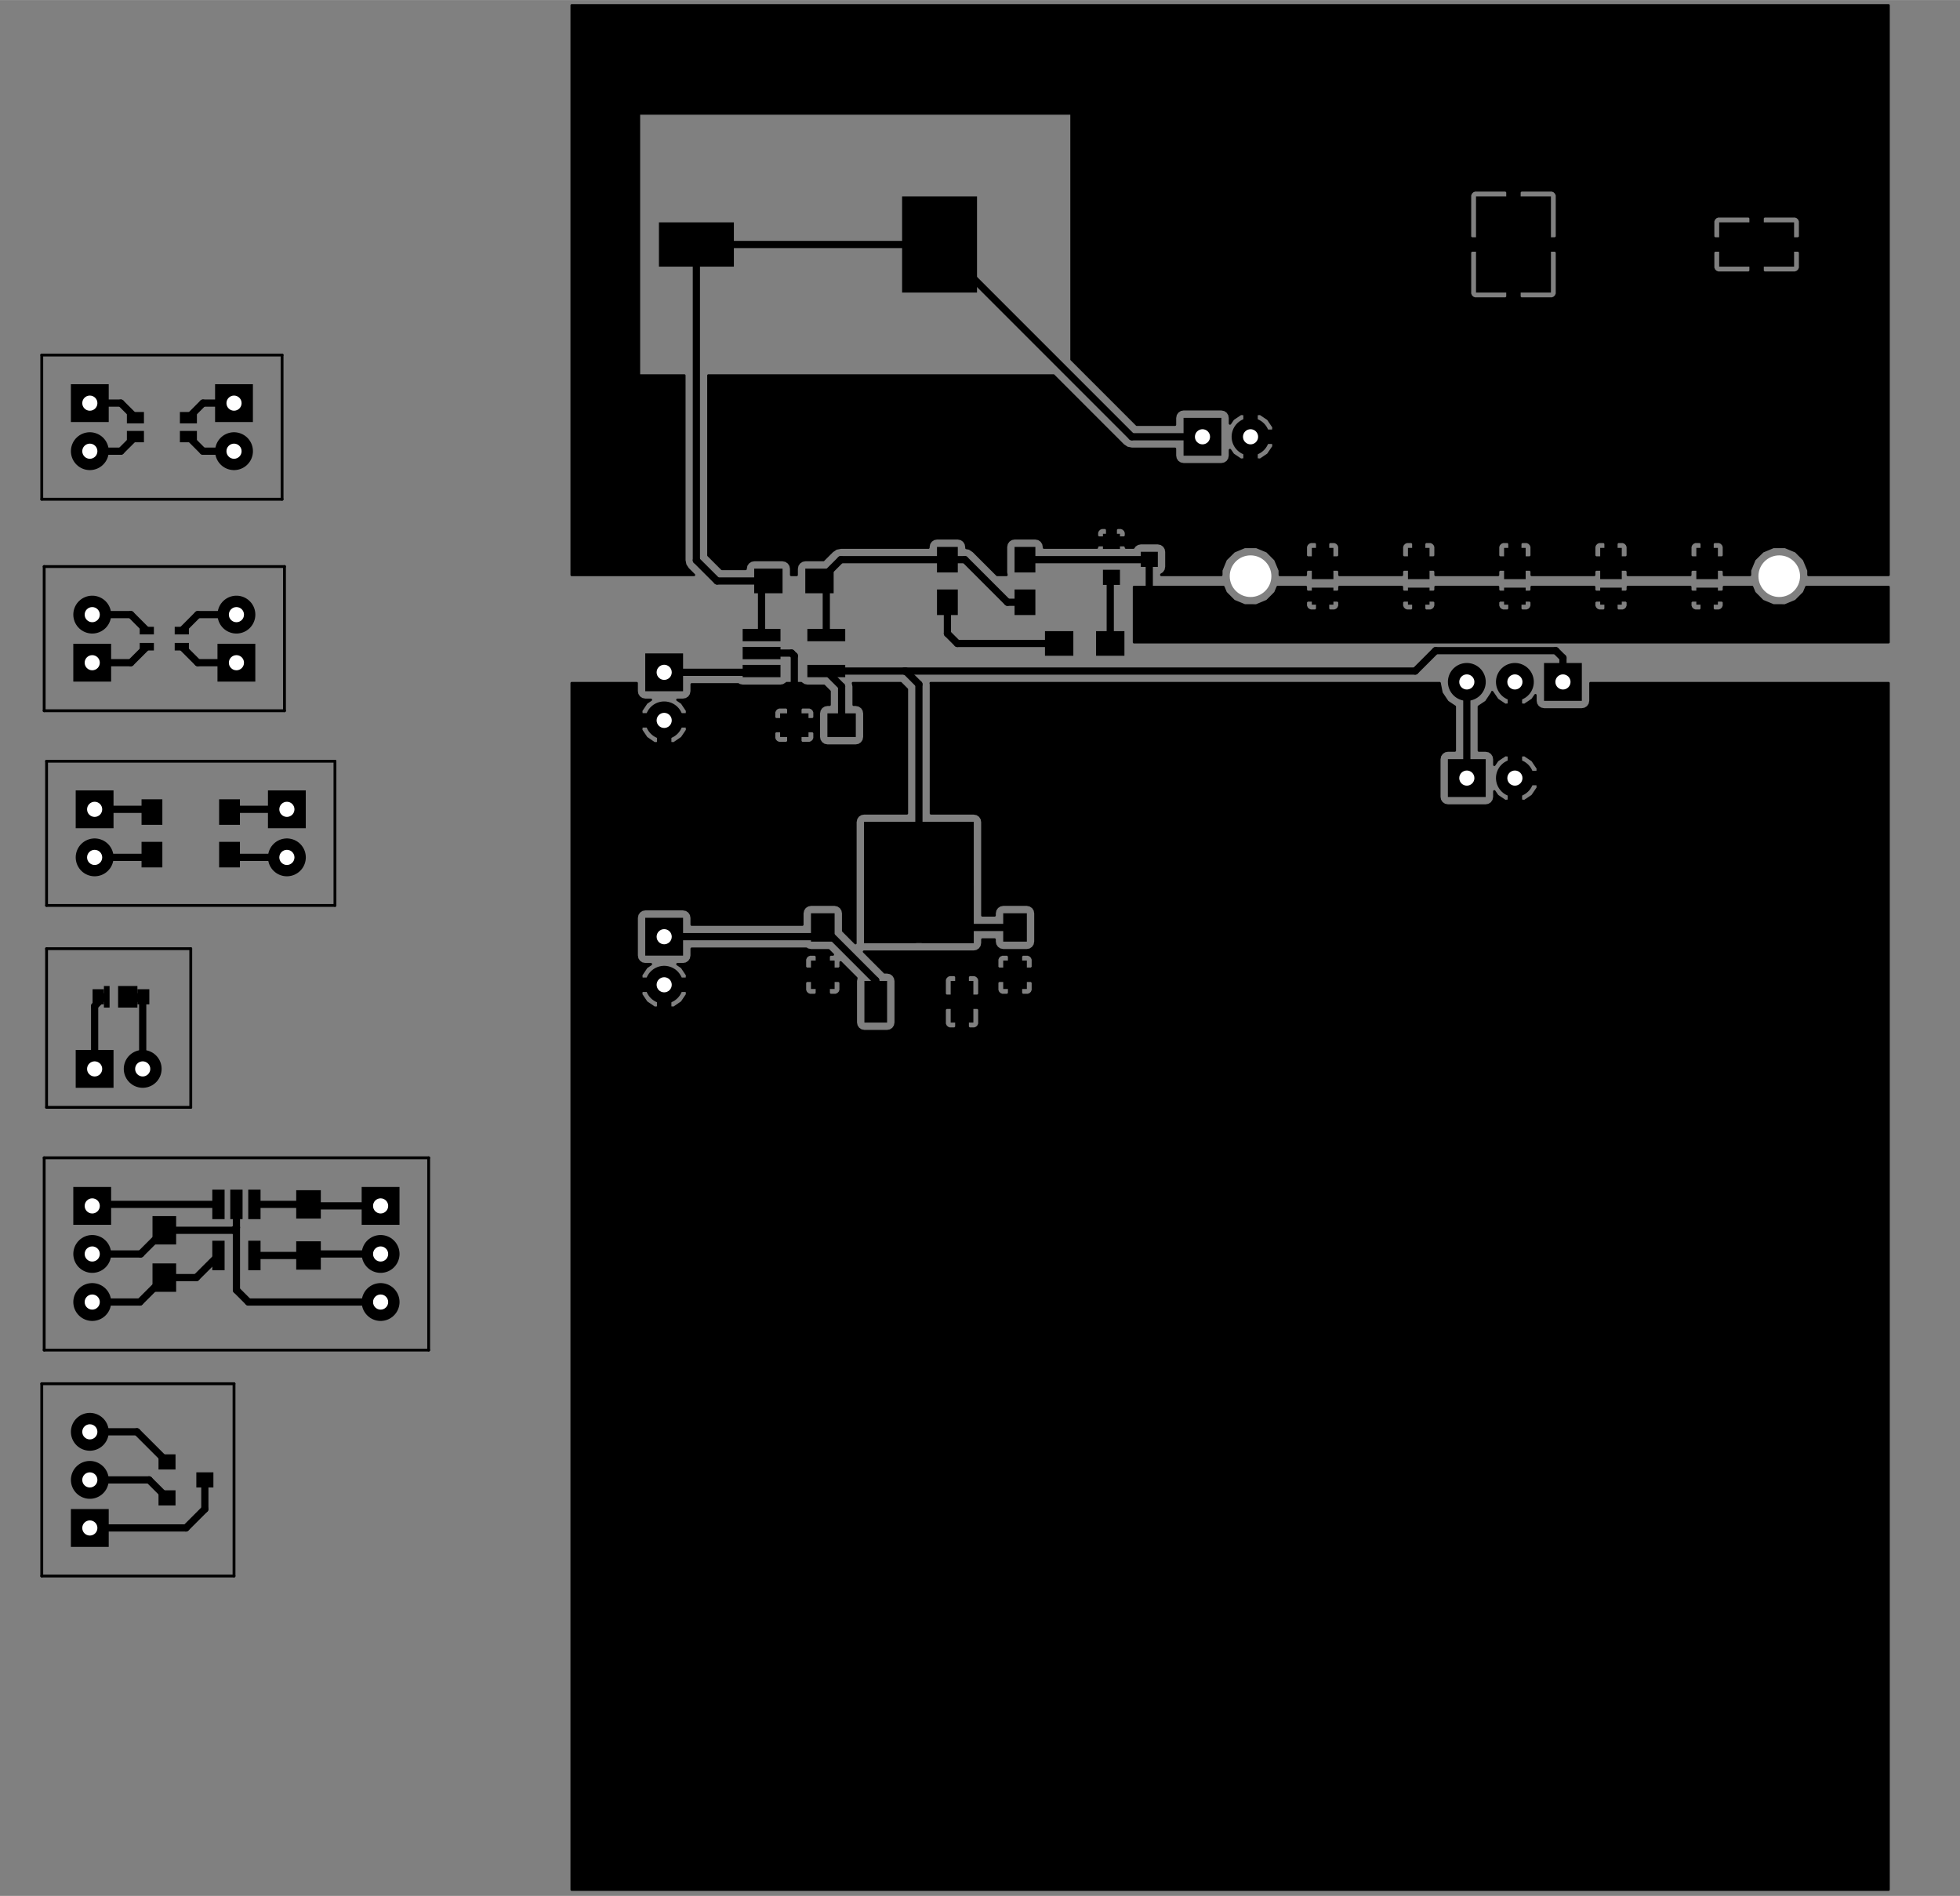 <?xml version="1.0" standalone="no"?>
 <!DOCTYPE svg PUBLIC "-//W3C//DTD SVG 1.1//EN" 
 "http://www.w3.org/Graphics/SVG/1.1/DTD/svg11.dtd"> 
<svg xmlns="http://www.w3.org/2000/svg" version="1.1" 
    width="10.358cm" height="10.018cm" viewBox="0 0 40780 39440 ">
<rect x="0" y="0" width="40780" height="39440" fill="#808080" stroke="none"/>
<title>SVG Picture created as joule_thief_breakout_boards-brd.svg date 2017/10/19 20:13:39 </title>
  <desc>Picture generated by PCBNEW </desc>
<g style="fill:#000000; fill-opacity:1;stroke:#000000; stroke-opacity:1;
stroke-linecap:round; stroke-linejoin:round; "
 transform="translate(0 0) scale(1 1)">
</g>
<g style="fill:#000000; fill-opacity:0.0; 
stroke:#000000; stroke-width:-0; stroke-opacity:1; 
stroke-linecap:round; stroke-linejoin:round;">
</g>
<g style="fill:#000000; fill-opacity:0.0; 
stroke:#000000; stroke-width:0; stroke-opacity:1; 
stroke-linecap:round; stroke-linejoin:round;">
</g>
<g style="fill:#000000; fill-opacity:1.0; 
stroke:#000000; stroke-width:0; stroke-opacity:1; 
stroke-linecap:round; stroke-linejoin:round;">
<polyline style="fill-rule:evenodd;"
points="3173,25298
3665,25298
3665,25888
3173,25888
3173,25298
" /> 
<polyline style="fill-rule:evenodd;"
points="3173,26282
3665,26282
3665,26873
3173,26873
3173,26282
" /> 
<polyline style="fill-rule:evenodd;"
points="2162,20960
2162,20511
2280,20511
2280,20960
2162,20960
" /> 
<polyline style="fill-rule:evenodd;"
points="2457,20960
2457,20511
2859,20511
2859,20960
2457,20960
" /> 
<polyline style="fill-rule:evenodd;"
points="1926,20893
1926,20578
2162,20578
2162,20893
1926,20893
" /> 
<polyline style="fill-rule:evenodd;"
points="2859,20893
2859,20578
3107,20578
3107,20893
2859,20893
" /> 
<polyline style="fill-rule:evenodd;"
points="6675,26412
6163,26412
6163,25822
6675,25822
6675,26412
" /> 
<polyline style="fill-rule:evenodd;"
points="6675,25349
6163,25349
6163,24759
6675,24759
6675,25349
" /> 
<polyline style="fill-rule:evenodd;"
points="4417,24747
4673,24747
4673,25361
4417,25361
4417,24747
" /> 
<polyline style="fill-rule:evenodd;"
points="4791,24747
5047,24747
5047,25361
4791,25361
4791,24747
" /> 
<polyline style="fill-rule:evenodd;"
points="5165,24747
5421,24747
5421,25361
5165,25361
5165,24747
" /> 
<polyline style="fill-rule:evenodd;"
points="5165,25810
5421,25810
5421,26424
5165,26424
5165,25810
" /> 
<polyline style="fill-rule:evenodd;"
points="4417,25810
4673,25810
4673,26424
4417,26424
4417,25810
" /> 
<polyline style="fill-rule:evenodd;"
points="2312,13392
2312,14179
1525,14179
1525,13392
2312,13392
" /> 
</g>
<g style="fill:#000000; fill-opacity:1.0; 
stroke:#000000; stroke-width:787.402; stroke-opacity:1; 
stroke-linecap:round; stroke-linejoin:round;">
</g>
<g style="fill:#000000; fill-opacity:0.0; 
stroke:#000000; stroke-width:787.402; stroke-opacity:1; 
stroke-linecap:round; stroke-linejoin:round;">
<path d="M1919 12785
L1919 12785
" />
</g>
<g style="fill:#000000; fill-opacity:0.0; 
stroke:#000000; stroke-width:0; stroke-opacity:1; 
stroke-linecap:round; stroke-linejoin:round;">
</g>
<g style="fill:#000000; fill-opacity:1.0; 
stroke:#000000; stroke-width:0; stroke-opacity:1; 
stroke-linecap:round; stroke-linejoin:round;">
<polyline style="fill-rule:evenodd;"
points="1575,17229
1575,16442
2362,16442
2362,17229
1575,17229
" /> 
</g>
<g style="fill:#000000; fill-opacity:1.0; 
stroke:#000000; stroke-width:787.402; stroke-opacity:1; 
stroke-linecap:round; stroke-linejoin:round;">
</g>
<g style="fill:#000000; fill-opacity:0.0; 
stroke:#000000; stroke-width:787.402; stroke-opacity:1; 
stroke-linecap:round; stroke-linejoin:round;">
<path d="M1969 17835
L1969 17835
" />
</g>
<g style="fill:#000000; fill-opacity:0.0; 
stroke:#000000; stroke-width:0; stroke-opacity:1; 
stroke-linecap:round; stroke-linejoin:round;">
</g>
<g style="fill:#000000; fill-opacity:1.0; 
stroke:#000000; stroke-width:0; stroke-opacity:1; 
stroke-linecap:round; stroke-linejoin:round;">
<polyline style="fill-rule:evenodd;"
points="5575,17229
5575,16442
6362,16442
6362,17229
5575,17229
" /> 
</g>
<g style="fill:#000000; fill-opacity:1.0; 
stroke:#000000; stroke-width:787.402; stroke-opacity:1; 
stroke-linecap:round; stroke-linejoin:round;">
</g>
<g style="fill:#000000; fill-opacity:0.0; 
stroke:#000000; stroke-width:787.402; stroke-opacity:1; 
stroke-linecap:round; stroke-linejoin:round;">
<path d="M5969 17835
L5969 17835
" />
</g>
<g style="fill:#000000; fill-opacity:0.0; 
stroke:#000000; stroke-width:0; stroke-opacity:1; 
stroke-linecap:round; stroke-linejoin:round;">
</g>
<g style="fill:#000000; fill-opacity:1.0; 
stroke:#000000; stroke-width:0; stroke-opacity:1; 
stroke-linecap:round; stroke-linejoin:round;">
<polyline style="fill-rule:evenodd;"
points="5312,13392
5312,14179
4525,14179
4525,13392
5312,13392
" /> 
</g>
<g style="fill:#000000; fill-opacity:1.0; 
stroke:#000000; stroke-width:787.402; stroke-opacity:1; 
stroke-linecap:round; stroke-linejoin:round;">
</g>
<g style="fill:#000000; fill-opacity:0.0; 
stroke:#000000; stroke-width:787.402; stroke-opacity:1; 
stroke-linecap:round; stroke-linejoin:round;">
<path d="M4919 12785
L4919 12785
" />
</g>
<g style="fill:#000000; fill-opacity:0.0; 
stroke:#000000; stroke-width:0; stroke-opacity:1; 
stroke-linecap:round; stroke-linejoin:round;">
</g>
<g style="fill:#000000; fill-opacity:1.0; 
stroke:#000000; stroke-width:0; stroke-opacity:1; 
stroke-linecap:round; stroke-linejoin:round;">
<polyline style="fill-rule:evenodd;"
points="2362,22629
1575,22629
1575,21842
2362,21842
2362,22629
" /> 
</g>
<g style="fill:#000000; fill-opacity:1.0; 
stroke:#000000; stroke-width:787.402; stroke-opacity:1; 
stroke-linecap:round; stroke-linejoin:round;">
</g>
<g style="fill:#000000; fill-opacity:0.0; 
stroke:#000000; stroke-width:787.402; stroke-opacity:1; 
stroke-linecap:round; stroke-linejoin:round;">
<path d="M2969 22235
L2969 22235
" />
</g>
<g style="fill:#000000; fill-opacity:0.0; 
stroke:#000000; stroke-width:0; stroke-opacity:1; 
stroke-linecap:round; stroke-linejoin:round;">
</g>
<g style="fill:#000000; fill-opacity:1.0; 
stroke:#000000; stroke-width:0; stroke-opacity:1; 
stroke-linecap:round; stroke-linejoin:round;">
<polyline style="fill-rule:evenodd;"
points="7525,25479
7525,24692
8312,24692
8312,25479
7525,25479
" /> 
</g>
<g style="fill:#000000; fill-opacity:1.0; 
stroke:#000000; stroke-width:787.402; stroke-opacity:1; 
stroke-linecap:round; stroke-linejoin:round;">
</g>
<g style="fill:#000000; fill-opacity:0.0; 
stroke:#000000; stroke-width:787.402; stroke-opacity:1; 
stroke-linecap:round; stroke-linejoin:round;">
<path d="M7919 26085
L7919 26085
" />
<path d="M7919 27085
L7919 27085
" />
</g>
<g style="fill:#000000; fill-opacity:0.0; 
stroke:#000000; stroke-width:0; stroke-opacity:1; 
stroke-linecap:round; stroke-linejoin:round;">
</g>
<g style="fill:#000000; fill-opacity:1.0; 
stroke:#000000; stroke-width:0; stroke-opacity:1; 
stroke-linecap:round; stroke-linejoin:round;">
<polyline style="fill-rule:evenodd;"
points="1525,25479
1525,24692
2312,24692
2312,25479
1525,25479
" /> 
</g>
<g style="fill:#000000; fill-opacity:1.0; 
stroke:#000000; stroke-width:787.402; stroke-opacity:1; 
stroke-linecap:round; stroke-linejoin:round;">
</g>
<g style="fill:#000000; fill-opacity:0.0; 
stroke:#000000; stroke-width:787.402; stroke-opacity:1; 
stroke-linecap:round; stroke-linejoin:round;">
<path d="M1919 26085
L1919 26085
" />
<path d="M1919 27085
L1919 27085
" />
</g>
<g style="fill:#000000; fill-opacity:0.0; 
stroke:#000000; stroke-width:0; stroke-opacity:1; 
stroke-linecap:round; stroke-linejoin:round;">
</g>
<g style="fill:#000000; fill-opacity:1.0; 
stroke:#000000; stroke-width:0; stroke-opacity:1; 
stroke-linecap:round; stroke-linejoin:round;">
<polyline style="fill-rule:evenodd;"
points="2907,13531
2907,13374
3202,13374
3202,13531
2907,13531
" /> 
<polyline style="fill-rule:evenodd;"
points="3635,13531
3635,13374
3930,13374
3930,13531
3635,13531
" /> 
<polyline style="fill-rule:evenodd;"
points="3635,13197
3635,13039
3930,13039
3930,13197
3635,13197
" /> 
<polyline style="fill-rule:evenodd;"
points="2907,13197
2907,13039
3202,13039
3202,13197
2907,13197
" /> 
<polyline style="fill-rule:evenodd;"
points="2945,17158
2945,16627
3378,16627
3378,17158
2945,17158
" /> 
<polyline style="fill-rule:evenodd;"
points="4559,17158
4559,16627
4992,16627
4992,17158
4559,17158
" /> 
<polyline style="fill-rule:evenodd;"
points="4559,18044
4559,17512
4992,17512
4992,18044
4559,18044
" /> 
<polyline style="fill-rule:evenodd;"
points="2945,18044
2945,17512
3378,17512
3378,18044
2945,18044
" /> 
<polyline style="fill-rule:evenodd;"
points="3298,31317
3298,31002
3652,31002
3652,31317
3298,31317
" /> 
<polyline style="fill-rule:evenodd;"
points="3298,30569
3298,30254
3652,30254
3652,30569
3298,30569
" /> 
<polyline style="fill-rule:evenodd;"
points="4085,30943
4085,30628
4440,30628
4440,30943
4085,30943
" /> 
<polyline style="fill-rule:evenodd;"
points="2262,31392
2262,32179
1475,32179
1475,31392
2262,31392
" /> 
</g>
<g style="fill:#000000; fill-opacity:1.0; 
stroke:#000000; stroke-width:787.402; stroke-opacity:1; 
stroke-linecap:round; stroke-linejoin:round;">
</g>
<g style="fill:#000000; fill-opacity:0.0; 
stroke:#000000; stroke-width:787.402; stroke-opacity:1; 
stroke-linecap:round; stroke-linejoin:round;">
<path d="M1869 30785
L1869 30785
" />
<path d="M1869 29785
L1869 29785
" />
</g>
<g style="fill:#000000; fill-opacity:0.0; 
stroke:#000000; stroke-width:0; stroke-opacity:1; 
stroke-linecap:round; stroke-linejoin:round;">
</g>
<g style="fill:#000000; fill-opacity:1.0; 
stroke:#000000; stroke-width:0; stroke-opacity:1; 
stroke-linecap:round; stroke-linejoin:round;">
<polyline style="fill-rule:evenodd;"
points="2640,8807
2640,8570
2995,8570
2995,8807
2640,8807
" /> 
<polyline style="fill-rule:evenodd;"
points="3743,8807
3743,8570
4097,8570
4097,8807
3743,8807
" /> 
<polyline style="fill-rule:evenodd;"
points="3743,9200
3743,8964
4097,8964
4097,9200
3743,9200
" /> 
<polyline style="fill-rule:evenodd;"
points="2640,9200
2640,8964
2995,8964
2995,9200
2640,9200
" /> 
<polyline style="fill-rule:evenodd;"
points="1475,8779
1475,7992
2262,7992
2262,8779
1475,8779
" /> 
</g>
<g style="fill:#000000; fill-opacity:1.0; 
stroke:#000000; stroke-width:787.402; stroke-opacity:1; 
stroke-linecap:round; stroke-linejoin:round;">
</g>
<g style="fill:#000000; fill-opacity:0.0; 
stroke:#000000; stroke-width:787.402; stroke-opacity:1; 
stroke-linecap:round; stroke-linejoin:round;">
<path d="M1869 9385
L1869 9385
" />
</g>
<g style="fill:#000000; fill-opacity:0.0; 
stroke:#000000; stroke-width:0; stroke-opacity:1; 
stroke-linecap:round; stroke-linejoin:round;">
</g>
<g style="fill:#000000; fill-opacity:1.0; 
stroke:#000000; stroke-width:0; stroke-opacity:1; 
stroke-linecap:round; stroke-linejoin:round;">
<polyline style="fill-rule:evenodd;"
points="4475,8779
4475,7992
5262,7992
5262,8779
4475,8779
" /> 
</g>
<g style="fill:#000000; fill-opacity:1.0; 
stroke:#000000; stroke-width:787.402; stroke-opacity:1; 
stroke-linecap:round; stroke-linejoin:round;">
</g>
<g style="fill:#000000; fill-opacity:0.0; 
stroke:#000000; stroke-width:787.402; stroke-opacity:1; 
stroke-linecap:round; stroke-linejoin:round;">
<path d="M4869 9385
L4869 9385
" />
</g>
<g style="fill:#000000; fill-opacity:0.0; 
stroke:#000000; stroke-width:0; stroke-opacity:1; 
stroke-linecap:round; stroke-linejoin:round;">
</g>
<g style="fill:#000000; fill-opacity:1.0; 
stroke:#000000; stroke-width:0; stroke-opacity:1; 
stroke-linecap:round; stroke-linejoin:round;">
<polyline style="fill-rule:evenodd;"
points="13710,4625
15269,4625
15269,5546
13710,5546
13710,4625
" /> 
<polyline style="fill-rule:evenodd;"
points="35769,4625
37328,4625
37328,5546
35769,5546
35769,4625
" /> 
<polyline style="fill-rule:evenodd;"
points="18769,4085
20328,4085
20328,6085
18769,6085
18769,4085
" /> 
<polyline style="fill-rule:evenodd;"
points="30710,4085
32269,4085
32269,6085
30710,6085
30710,4085
" /> 
<polyline style="fill-rule:evenodd;"
points="16873,18998
17365,18998
17365,19588
16873,19588
16873,18998
" /> 
<polyline style="fill-rule:evenodd;"
points="16873,19982
17365,19982
17365,20573
16873,20573
16873,19982
" /> 
<polyline style="fill-rule:evenodd;"
points="20873,18998
21365,18998
21365,19588
20873,19588
20873,18998
" /> 
<polyline style="fill-rule:evenodd;"
points="20873,19982
21365,19982
21365,20573
20873,20573
20873,19982
" /> 
<polyline style="fill-rule:evenodd;"
points="16231,15331
16231,14839
16822,14839
16822,15331
16231,15331
" /> 
<polyline style="fill-rule:evenodd;"
points="17215,15331
17215,14839
17806,14839
17806,15331
17215,15331
" /> 
<polyline style="fill-rule:evenodd;"
points="19495,11908
19495,11377
19928,11377
19928,11908
19495,11908
" /> 
<polyline style="fill-rule:evenodd;"
points="21109,11908
21109,11377
21542,11377
21542,11908
21109,11908
" /> 
<polyline style="fill-rule:evenodd;"
points="21109,12794
21109,12262
21542,12262
21542,12794
21109,12794
" /> 
<polyline style="fill-rule:evenodd;"
points="19495,12794
19495,12262
19928,12262
19928,12794
19495,12794
" /> 
<polyline style="fill-rule:evenodd;"
points="22948,12167
22948,11852
23302,11852
23302,12167
22948,12167
" /> 
<polyline style="fill-rule:evenodd;"
points="22948,11419
22948,11104
23302,11104
23302,11419
22948,11419
" /> 
<polyline style="fill-rule:evenodd;"
points="23735,11793
23735,11478
24090,11478
24090,11793
23735,11793
" /> 
<polyline style="fill-rule:evenodd;"
points="17345,11829
17345,12341
16755,12341
16755,11829
17345,11829
" /> 
<polyline style="fill-rule:evenodd;"
points="16282,11829
16282,12341
15692,12341
15692,11829
16282,11829
" /> 
<polyline style="fill-rule:evenodd;"
points="23395,13129
23395,13641
22805,13641
22805,13129
23395,13129
" /> 
<polyline style="fill-rule:evenodd;"
points="22332,13129
22332,13641
21742,13641
21742,13129
22332,13129
" /> 
<polyline style="fill-rule:evenodd;"
points="20252,21272
19780,21272
19780,20406
20252,20406
20252,21272
" /> 
<polyline style="fill-rule:evenodd;"
points="18457,21272
17985,21272
17985,20406
18457,20406
18457,21272
" /> 
<polyline style="fill-rule:evenodd;"
points="20260,19618
17977,19618
17977,17099
20260,17099
20260,19618
" /> 
<polyline style="fill-rule:evenodd;"
points="19060,18300
17977,18300
17977,17099
19060,17099
19060,18300
" /> 
<polyline style="fill-rule:evenodd;"
points="20260,19618
19178,19618
19178,18418
20260,18418
20260,19618
" /> 
<polyline style="fill-rule:evenodd;"
points="20260,18300
19178,18300
19178,17099
20260,17099
20260,18300
" /> 
<polyline style="fill-rule:evenodd;"
points="19060,19618
17977,19618
17977,18418
19060,18418
19060,19618
" /> 
<polyline style="fill-rule:evenodd;"
points="15452,14087
15452,13831
16239,13831
16239,14087
15452,14087
" /> 
<polyline style="fill-rule:evenodd;"
points="15452,13713
15452,13457
16239,13457
16239,13713
15452,13713
" /> 
<polyline style="fill-rule:evenodd;"
points="15452,13339
15452,13083
16239,13083
16239,13339
15452,13339
" /> 
<polyline style="fill-rule:evenodd;"
points="16798,13339
16798,13083
17586,13083
17586,13339
16798,13339
" /> 
<polyline style="fill-rule:evenodd;"
points="16798,14087
16798,13831
17586,13831
17586,14087
16798,14087
" /> 
<polyline style="fill-rule:evenodd;"
points="13425,19879
13425,19092
14212,19092
14212,19879
13425,19879
" /> 
</g>
<g style="fill:#000000; fill-opacity:1.0; 
stroke:#000000; stroke-width:787.402; stroke-opacity:1; 
stroke-linecap:round; stroke-linejoin:round;">
</g>
<g style="fill:#000000; fill-opacity:0.0; 
stroke:#000000; stroke-width:787.402; stroke-opacity:1; 
stroke-linecap:round; stroke-linejoin:round;">
<path d="M13819 20485
L13819 20485
" />
</g>
<g style="fill:#000000; fill-opacity:0.0; 
stroke:#000000; stroke-width:0; stroke-opacity:1; 
stroke-linecap:round; stroke-linejoin:round;">
</g>
<g style="fill:#000000; fill-opacity:1.0; 
stroke:#000000; stroke-width:0; stroke-opacity:1; 
stroke-linecap:round; stroke-linejoin:round;">
<polyline style="fill-rule:evenodd;"
points="25412,9479
24625,9479
24625,8692
25412,8692
25412,9479
" /> 
</g>
<g style="fill:#000000; fill-opacity:1.0; 
stroke:#000000; stroke-width:787.402; stroke-opacity:1; 
stroke-linecap:round; stroke-linejoin:round;">
</g>
<g style="fill:#000000; fill-opacity:0.0; 
stroke:#000000; stroke-width:787.402; stroke-opacity:1; 
stroke-linecap:round; stroke-linejoin:round;">
<path d="M26019 9085
L26019 9085
" />
</g>
<g style="fill:#000000; fill-opacity:0.0; 
stroke:#000000; stroke-width:0; stroke-opacity:1; 
stroke-linecap:round; stroke-linejoin:round;">
</g>
<g style="fill:#000000; fill-opacity:1.0; 
stroke:#000000; stroke-width:0; stroke-opacity:1; 
stroke-linecap:round; stroke-linejoin:round;">
<polyline style="fill-rule:evenodd;"
points="13425,14379
13425,13592
14212,13592
14212,14379
13425,14379
" /> 
</g>
<g style="fill:#000000; fill-opacity:1.0; 
stroke:#000000; stroke-width:787.402; stroke-opacity:1; 
stroke-linecap:round; stroke-linejoin:round;">
</g>
<g style="fill:#000000; fill-opacity:0.0; 
stroke:#000000; stroke-width:787.402; stroke-opacity:1; 
stroke-linecap:round; stroke-linejoin:round;">
<path d="M13819 14985
L13819 14985
" />
</g>
<g style="fill:#000000; fill-opacity:0.0; 
stroke:#000000; stroke-width:0; stroke-opacity:1; 
stroke-linecap:round; stroke-linejoin:round;">
</g>
<g style="fill:#000000; fill-opacity:1.0; 
stroke:#000000; stroke-width:0; stroke-opacity:1; 
stroke-linecap:round; stroke-linejoin:round;">
<polyline style="fill-rule:evenodd;"
points="30912,16579
30125,16579
30125,15792
30912,15792
30912,16579
" /> 
</g>
<g style="fill:#000000; fill-opacity:1.0; 
stroke:#000000; stroke-width:787.402; stroke-opacity:1; 
stroke-linecap:round; stroke-linejoin:round;">
</g>
<g style="fill:#000000; fill-opacity:0.0; 
stroke:#000000; stroke-width:787.402; stroke-opacity:1; 
stroke-linecap:round; stroke-linejoin:round;">
<path d="M31519 16185
L31519 16185
" />
</g>
<g style="fill:#000000; fill-opacity:0.0; 
stroke:#000000; stroke-width:0; stroke-opacity:1; 
stroke-linecap:round; stroke-linejoin:round;">
</g>
<g style="fill:#000000; fill-opacity:1.0; 
stroke:#000000; stroke-width:0; stroke-opacity:1; 
stroke-linecap:round; stroke-linejoin:round;">
<polyline style="fill-rule:evenodd;"
points="32125,13792
32912,13792
32912,14579
32125,14579
32125,13792
" /> 
</g>
<g style="fill:#000000; fill-opacity:1.0; 
stroke:#000000; stroke-width:787.402; stroke-opacity:1; 
stroke-linecap:round; stroke-linejoin:round;">
</g>
<g style="fill:#000000; fill-opacity:0.0; 
stroke:#000000; stroke-width:787.402; stroke-opacity:1; 
stroke-linecap:round; stroke-linejoin:round;">
<path d="M31519 14185
L31519 14185
" />
<path d="M30519 14185
L30519 14185
" />
</g>
<g style="fill:#000000; fill-opacity:0.0; 
stroke:#000000; stroke-width:0; stroke-opacity:1; 
stroke-linecap:round; stroke-linejoin:round;">
</g>
<g style="fill:#000000; fill-opacity:1.0; 
stroke:#000000; stroke-width:0; stroke-opacity:1; 
stroke-linecap:round; stroke-linejoin:round;">
<polyline style="fill-rule:evenodd;"
points="27294,11397
27743,11397
27743,12047
27294,12047
27294,11397
" /> 
<polyline style="fill-rule:evenodd;"
points="27294,12224
27743,12224
27743,12578
27294,12578
27294,12224
" /> 
<polyline style="fill-rule:evenodd;"
points="29294,11397
29743,11397
29743,12047
29294,12047
29294,11397
" /> 
<polyline style="fill-rule:evenodd;"
points="29294,12224
29743,12224
29743,12578
29294,12578
29294,12224
" /> 
<polyline style="fill-rule:evenodd;"
points="31294,11397
31743,11397
31743,12047
31294,12047
31294,11397
" /> 
<polyline style="fill-rule:evenodd;"
points="31294,12224
31743,12224
31743,12578
31294,12578
31294,12224
" /> 
<polyline style="fill-rule:evenodd;"
points="33294,11397
33743,11397
33743,12047
33294,12047
33294,11397
" /> 
<polyline style="fill-rule:evenodd;"
points="33294,12224
33743,12224
33743,12578
33294,12578
33294,12224
" /> 
<polyline style="fill-rule:evenodd;"
points="35294,11397
35743,11397
35743,12047
35294,12047
35294,11397
" /> 
<polyline style="fill-rule:evenodd;"
points="35294,12224
35743,12224
35743,12578
35294,12578
35294,12224
" /> 
</g>
<g style="fill:#000000; fill-opacity:1.0; 
stroke:#000000; stroke-width:150; stroke-opacity:1; 
stroke-linecap:round; stroke-linejoin:round;">
</g>
<g style="fill:#000000; fill-opacity:0.0; 
stroke:#000000; stroke-width:150; stroke-opacity:1; 
stroke-linecap:round; stroke-linejoin:round;">
<path d="M7919 27085
L5169 27085
" />
<path d="M4919 26835
L4919 25535
" />
<path d="M5169 27085
L4919 26835
" />
<path d="M3419 25593
L4861 25593
" />
<path d="M4919 25535
L4919 25054
" />
<path d="M4861 25593
L4919 25535
" />
<path d="M1919 26085
L2927 26085
" />
<path d="M2927 26085
L3419 25593
" />
<path d="M3419 26577
L4084 26577
" />
<path d="M4084 26577
L4545 26117
" />
<path d="M1919 27085
L2911 27085
" />
<path d="M2911 27085
L3419 26577
" />
<path d="M1969 22235
L1969 20929
" />
<path d="M1969 20929
L2162 20735
" />
<path d="M2969 22235
L2969 20845
" />
<path d="M2969 20845
L2859 20735
" />
<path d="M1969 16835
L3104 16835
" />
<path d="M3104 16835
L3162 16892
" />
<path d="M5969 16835
L4833 16835
" />
<path d="M4833 16835
L4776 16892
" />
<path d="M5969 17835
L4833 17835
" />
<path d="M4833 17835
L4776 17778
" />
<path d="M1969 17835
L3104 17835
" />
<path d="M3104 17835
L3162 17778
" />
<path d="M1919 13785
L2722 13785
" />
<path d="M2722 13785
L3054 13453
" />
<path d="M4919 13785
L4115 13785
" />
<path d="M4115 13785
L3783 13453
" />
<path d="M4919 12785
L4115 12785
" />
<path d="M4115 12785
L3783 13118
" />
<path d="M1919 12785
L2722 12785
" />
<path d="M2722 12785
L3054 13118
" />
<path d="M7919 25085
L6450 25085
" />
<path d="M6450 25085
L6419 25054
" />
<path d="M6419 25054
L5293 25054
" />
<path d="M5293 26117
L6419 26117
" />
<path d="M6419 26117
L6450 26085
" />
<path d="M6450 26085
L7919 26085
" />
<path d="M4545 25054
L1950 25054
" />
<path d="M1950 25054
L1919 25085
" />
<path d="M1869 31785
L3869 31785
" />
<path d="M4262 31392
L4262 30785
" />
<path d="M3869 31785
L4262 31392
" />
<path d="M1869 30785
L3101 30785
" />
<path d="M3101 30785
L3475 31159
" />
<path d="M1869 29785
L2849 29785
" />
<path d="M2849 29785
L3475 30411
" />
<path d="M1869 8385
L2514 8385
" />
<path d="M2514 8385
L2817 8688
" />
<path d="M4869 8385
L4223 8385
" />
<path d="M4223 8385
L3920 8688
" />
<path d="M4869 9385
L4223 9385
" />
<path d="M4223 9385
L3920 9082
" />
<path d="M1869 9385
L2514 9385
" />
<path d="M2514 9385
L2817 9082
" />
<path d="M18819 13959
L29445 13959
" />
<path d="M32519 13685
L32519 14185
" />
<path d="M32369 13535
L32519 13685
" />
<path d="M29869 13535
L32369 13535
" />
<path d="M29445 13959
L29869 13535
" />
<path d="M19119 18359
L19119 14235
" />
<path d="M18843 13959
L18819 13959
" />
<path d="M18819 13959
L17192 13959
" />
<path d="M19119 14235
L18843 13959
" />
<path d="M17511 15085
L17511 14278
" />
<path d="M17511 14278
L17192 13959
" />
<path d="M21119 19293
L20053 19293
" />
<path d="M20053 19293
L19119 18359
" />
<path d="M16527 15085
L16527 13643
" />
<path d="M16469 13585
L15845 13585
" />
<path d="M16527 13643
L16469 13585
" />
<path d="M30519 16185
L30519 14185
" />
<path d="M25019 9085
L23548 9085
" />
<path d="M23548 9085
L19548 5085
" />
<path d="M15845 13211
L15845 12227
" />
<path d="M15845 12227
L15987 12085
" />
<path d="M14489 5085
L14489 11656
" />
<path d="M14919 12085
L15987 12085
" />
<path d="M14489 11656
L14919 12085
" />
<path d="M14489 5085
L19548 5085
" />
<path d="M18221 20839
L18221 20396
" />
<path d="M18221 20396
L17119 19293
" />
<path d="M13819 19485
L16927 19485
" />
<path d="M16927 19485
L17119 19293
" />
<path d="M23912 11635
L23912 12479
" />
<path d="M23912 12479
L23919 12485
" />
<path d="M21326 11642
L23905 11642
" />
<path d="M23905 11642
L23912 11635
" />
<path d="M19712 11642
L20076 11642
" />
<path d="M20962 12528
L21326 12528
" />
<path d="M20076 11642
L20962 12528
" />
<path d="M19712 11642
L17493 11642
" />
<path d="M17493 11642
L17050 12085
" />
<path d="M17192 13211
L17192 12227
" />
<path d="M17192 12227
L17050 12085
" />
<path d="M22037 13385
L19919 13385
" />
<path d="M19712 13178
L19712 12528
" />
<path d="M19919 13385
L19712 13178
" />
<path d="M13819 13985
L15819 13985
" />
<path d="M15819 13985
L15845 13959
" />
<path d="M23100 13385
L23100 12034
" />
<path d="M23100 12034
L23125 12009
" />
</g>
<g style="fill:#000000; fill-opacity:1.0; 
stroke:#000000; stroke-width:50; stroke-opacity:1; 
stroke-linecap:round; stroke-linejoin:round;">
<polyline style="fill-rule:evenodd;"
points="39294,11960
37627,11960
37627,11865
37534,11641
37364,11470
37140,11377
36898,11377
36675,11470
36503,11640
36411,11864
36411,11960
35868,11960
35868,11878
35837,11847
35631,11847
35631,11855
35406,11855
35406,11847
35200,11847
35169,11878
35169,11960
33868,11960
33868,11878
33837,11847
33631,11847
33631,11855
33406,11855
33406,11847
33200,11847
33169,11878
33169,11960
31868,11960
31868,11878
31837,11847
31631,11847
31631,11855
31406,11855
31406,11847
31200,11847
31169,11878
31169,11960
29868,11960
29868,11878
29837,11847
29631,11847
29631,11855
29406,11855
29406,11847
29200,11847
29169,11878
29169,11960
27868,11960
27868,11878
27837,11847
27631,11847
27631,11855
27406,11855
27406,11847
27200,11847
27169,11878
27169,11960
26627,11960
26627,11865
26534,11641
26364,11470
26140,11377
25898,11377
25675,11470
25503,11640
25411,11864
25411,11960
24162,11960
24162,11954
24214,11921
24254,11862
24268,11793
24268,11478
24256,11413
24230,11372
27169,11372
27169,11566
27200,11597
27406,11597
27406,11303
27631,11303
27631,11597
27837,11597
27868,11566
27868,11372
29169,11372
29169,11566
29200,11597
29406,11597
29406,11303
29631,11303
29631,11597
29837,11597
29868,11566
29868,11372
31169,11372
31169,11566
31200,11597
31406,11597
31406,11303
31631,11303
31631,11597
31837,11597
31868,11566
31868,11372
33169,11372
33169,11566
33200,11597
33406,11597
33406,11303
33631,11303
33631,11597
33837,11597
33868,11566
33868,11372
35169,11372
35169,11566
35200,11597
35406,11597
35406,11303
35631,11303
35631,11597
35837,11597
35868,11566
35868,11372
35849,11326
35814,11291
35768,11272
35662,11272
35631,11303
35406,11303
35375,11272
35269,11272
35223,11291
35188,11326
35169,11372
33868,11372
33849,11326
33814,11291
33768,11272
33662,11272
33631,11303
33406,11303
33375,11272
33269,11272
33223,11291
33188,11326
33169,11372
31868,11372
31849,11326
31814,11291
31768,11272
31662,11272
31631,11303
31406,11303
31375,11272
31269,11272
31223,11291
31188,11326
31169,11372
29868,11372
29849,11326
29814,11291
29768,11272
29662,11272
29631,11303
29406,11303
29375,11272
29269,11272
29223,11291
29188,11326
29169,11372
27868,11372
27849,11326
27814,11291
27768,11272
27662,11272
27631,11303
27406,11303
27375,11272
27269,11272
27223,11291
27188,11326
27169,11372
24230,11372
24217,11353
24159,11313
24090,11299
23735,11299
23670,11312
23611,11350
23582,11392
23427,11392
23427,11371
23396,11340
23214,11340
23214,11392
23036,11392
23036,11340
22854,11340
22823,11371
22823,11392
21721,11392
21721,11377
21708,11312
21670,11252
21612,11212
21542,11198
21109,11198
21044,11210
20985,11249
20945,11307
20931,11377
20931,11908
20941,11960
20747,11960
20253,11466
20171,11411
20107,11399
20107,11377
20094,11312
20056,11252
19998,11212
19928,11198
19495,11198
19430,11210
19371,11249
19331,11307
19317,11377
19317,11392
17493,11392
17397,11411
17316,11466
17131,11651
16755,11651
16690,11663
16630,11702
16590,11760
16576,11829
16576,11960
16461,11960
16461,11829
16449,11765
16410,11705
16352,11665
16282,11651
15692,11651
15627,11663
15567,11702
15527,11760
15513,11829
15513,11835
15022,11835
14739,11552
14739,11079
22823,11079
22823,11151
22854,11183
23036,11183
23036,11010
23214,11010
23214,11183
23396,11183
23427,11151
23427,11079
23408,11033
23373,10998
23327,10979
23245,10979
23214,11010
23036,11010
23005,10979
22923,10979
22877,10998
22842,11033
22823,11079
14739,11079
14739,7810
21920,7810
23371,9262
23452,9316
23548,9335
24447,9335
24447,9479
24459,9544
24497,9603
24556,9643
24625,9657
25412,9657
25477,9645
25537,9607
25577,9548
25591,9479
25591,9361
25655,9455
25816,9563
25894,9556
25894,9210
26144,9210
26144,9556
26221,9563
26383,9455
26496,9288
26491,9210
26144,9210
25894,9210
25886,9210
25886,8960
25894,8960
25894,8614
26144,8614
26144,8960
26491,8960
26496,8883
26383,8716
26221,8608
26144,8614
25894,8614
25816,8608
25655,8716
25591,8810
25591,8692
25579,8627
25540,8567
25482,8527
25412,8513
24625,8513
24560,8525
24501,8564
24461,8622
24447,8692
24447,8835
23652,8835
22294,7477
22294,5242
30585,5242
30585,6110
30604,6156
30639,6191
30685,6210
31333,6210
31364,6179
31364,5210
31614,5210
31614,6179
31645,6210
32294,6210
32339,6191
32375,6156
32394,6110
32394,5242
35644,5242
35644,5571
35663,5617
35698,5652
35744,5671
36392,5671
36423,5640
36423,5210
36673,5210
36673,5640
36704,5671
37353,5671
37399,5652
37434,5617
37453,5571
37453,5242
37421,5210
36673,5210
36423,5210
35675,5210
35644,5242
32394,5242
32362,5210
31614,5210
31364,5210
30616,5210
30585,5242
22294,5242
22294,4060
30585,4060
30585,4929
30616,4960
31364,4960
31364,3992
31614,3992
31614,4960
32362,4960
32394,4929
32394,4600
35644,4600
35644,4929
35675,4960
36423,4960
36423,4531
36673,4531
36673,4960
37421,4960
37453,4929
37453,4600
37434,4554
37399,4519
37353,4500
36704,4500
36673,4531
36423,4531
36392,4500
35744,4500
35698,4519
35663,4554
35644,4600
32394,4600
32394,4060
32375,4015
32339,3979
32294,3960
31645,3960
31614,3992
31364,3992
31333,3960
30685,3960
30639,3979
30604,4015
30585,4060
22294,4060
22294,2385
22292,2376
22287,2368
22278,2362
22269,2360
13319,2360
13310,2362
13301,2367
13296,2376
13294,2385
13294,7785
13295,7794
13301,7803
13309,7808
13319,7810
14239,7810
14239,11656
14258,11751
14312,11833
14440,11960
11894,11960
11894,110
39294,110
39294,11960
" /> 
<polyline style="fill-rule:evenodd;"
points="25503,12329
25674,12501
25897,12593
26139,12594
26315,12521
27169,12521
27169,12603
27188,12649
27223,12684
27269,12703
27375,12703
27406,12672
27406,12490
27631,12490
27631,12672
27662,12703
27768,12703
27814,12684
27849,12649
27868,12603
27868,12521
29169,12521
29169,12603
29188,12649
29223,12684
29269,12703
29375,12703
29406,12672
29406,12490
29631,12490
29631,12672
29662,12703
29768,12703
29814,12684
29849,12649
29868,12603
29868,12521
31169,12521
31169,12603
31188,12649
31223,12684
31269,12703
31375,12703
31406,12672
31406,12490
31631,12490
31631,12672
31662,12703
31768,12703
31814,12684
31849,12649
31868,12603
31868,12521
33169,12521
33169,12603
33188,12649
33223,12684
33269,12703
33375,12703
33406,12672
33406,12490
33631,12490
33631,12672
33662,12703
33768,12703
33814,12684
33849,12649
33868,12603
33868,12521
35169,12521
35169,12603
35188,12649
35223,12684
35269,12703
35375,12703
35406,12672
35406,12490
35631,12490
35631,12672
35662,12703
35768,12703
35814,12684
35849,12649
35868,12603
35868,12521
35837,12490
35631,12490
35406,12490
35200,12490
35169,12521
33868,12521
33837,12490
33631,12490
33406,12490
33200,12490
33169,12521
31868,12521
31837,12490
31631,12490
31406,12490
31200,12490
31169,12521
29868,12521
29837,12490
29631,12490
29406,12490
29200,12490
29169,12521
27868,12521
27837,12490
27631,12490
27406,12490
27200,12490
27169,12521
26315,12521
26363,12501
26534,12330
26584,12210
27169,12210
27169,12281
27200,12312
27406,12312
27406,12268
27631,12268
27631,12312
27837,12312
27868,12281
27868,12210
29169,12210
29169,12281
29200,12312
29406,12312
29406,12268
29631,12268
29631,12312
29837,12312
29868,12281
29868,12210
31169,12210
31169,12281
31200,12312
31406,12312
31406,12268
31631,12268
31631,12312
31837,12312
31868,12281
31868,12210
33169,12210
33169,12281
33200,12312
33406,12312
33406,12268
33631,12268
33631,12312
33837,12312
33868,12281
33868,12210
35169,12210
35169,12281
35200,12312
35406,12312
35406,12268
35631,12268
35631,12312
35837,12312
35868,12281
35868,12210
36454,12210
36503,12329
36674,12501
36897,12593
37139,12594
37363,12501
37534,12330
37584,12210
39294,12210
39294,13360
23594,13360
23594,12210
25454,12210
25503,12329
" /> 
<polyline style="fill-rule:evenodd;"
points="13247,14379
13259,14444
13297,14503
13356,14543
13425,14557
13543,14557
13449,14621
13341,14783
13347,14860
13694,14860
13694,14852
13944,14852
13944,14860
14290,14860
14294,14814
16106,14814
16106,14931
16137,14962
16402,14962
16402,14746
16652,14746
16652,14962
16916,14962
16947,14931
16947,14814
16928,14768
16893,14733
16847,14714
16683,14714
16652,14746
16402,14746
16370,14714
16206,14714
16160,14733
16125,14768
16106,14814
14294,14814
14296,14783
14188,14621
14094,14557
14212,14557
14277,14545
14337,14507
14377,14448
14391,14379
14391,14235
15358,14235
15382,14252
15452,14266
16239,14266
16304,14254
16364,14215
16367,14210
16669,14210
16670,14212
16729,14252
16798,14266
17145,14266
17261,14382
17261,14661
17215,14661
17151,14673
17091,14711
17051,14770
17037,14839
17037,15331
17049,15396
17088,15456
17146,15496
17215,15510
17806,15510
17871,15498
17930,15459
17970,15401
17984,15331
17984,14839
17972,14774
17934,14715
17875,14675
17806,14661
17761,14661
17761,14278
17747,14210
18740,14210
18869,14339
18869,16920
17977,16920
17912,16932
17852,16971
17813,17029
17798,17099
17798,19618
17799,19620
17543,19364
17543,18998
17531,18933
17493,18874
17434,18834
17365,18819
16873,18819
16808,18832
16748,18870
16708,18929
16694,18998
16694,19235
14391,19235
14391,19092
14379,19027
14340,18967
14282,18927
14212,18913
13425,18913
13360,18925
13301,18964
13261,19022
13247,19092
13247,19879
13259,19944
13297,20003
13356,20043
13425,20057
13543,20057
13449,20121
13341,20283
13347,20360
13694,20360
13694,20352
13944,20352
13944,20360
14290,20360
14296,20283
14188,20121
14094,20057
14212,20057
14277,20045
14337,20007
14371,19957
16748,19957
16748,20121
16779,20152
16996,20152
16996,19888
16964,19857
16848,19857
16802,19876
16767,19911
16748,19957
14371,19957
14377,19948
14391,19879
14391,19735
16778,19735
16803,19753
16873,19767
17239,19767
17329,19857
17273,19857
17242,19888
17242,20152
17458,20152
17490,20121
17490,20018
17818,20346
17806,20406
17806,21272
17819,21337
17857,21396
17915,21436
17985,21450
18457,21450
18522,21438
18582,21400
18622,21341
18636,21272
18636,20995
19655,20995
19655,21297
19674,21343
19709,21378
19755,21397
19867,21397
19898,21366
19898,20964
20134,20964
20134,21366
20166,21397
20277,21397
20323,21378
20358,21343
20377,21297
20377,20995
20346,20964
20134,20964
19898,20964
19686,20964
19655,20995
18636,20995
18636,20406
18631,20381
19655,20381
19655,20683
19686,20714
19898,20714
19898,20312
20134,20312
20134,20714
20346,20714
20377,20683
20377,20434
20748,20434
20748,20598
20767,20644
20802,20679
20848,20698
20964,20698
20996,20666
20996,20402
21242,20402
21242,20666
21273,20698
21390,20698
21436,20679
21471,20644
21490,20598
21490,20434
21458,20402
21242,20402
20996,20402
20779,20402
20748,20434
20377,20434
20377,20381
20358,20335
20323,20300
20277,20281
20166,20281
20134,20312
19898,20312
19867,20281
19755,20281
19709,20300
19674,20335
19655,20381
18631,20381
18623,20341
18585,20281
18527,20241
18457,20227
18404,20227
18398,20219
18136,19957
20748,19957
20748,20121
20779,20152
20996,20152
20996,19888
21242,19888
21242,20152
21458,20152
21490,20121
21490,19957
21471,19911
21436,19876
21390,19857
21273,19857
21242,19888
20996,19888
20964,19857
20848,19857
20802,19876
20767,19911
20748,19957
18136,19957
17976,19797
17977,19797
20260,19797
20325,19785
20385,19746
20425,19688
20439,19618
20439,19543
20694,19543
20694,19588
20706,19653
20745,19713
20803,19753
20873,19767
21365,19767
21430,19755
21489,19716
21529,19658
21543,19588
21543,18998
21531,18933
21493,18874
21434,18834
21365,18819
20873,18819
20808,18832
20748,18870
20708,18929
20694,18998
20694,19043
20439,19043
20439,17099
20427,17034
20388,16974
20330,16934
20260,16920
19369,16920
19369,14235
19364,14210
29953,14210
29993,14414
30117,14599
30269,14700
30269,15613
30125,15613
30060,15625
30001,15664
29961,15722
29947,15792
29947,16579
29959,16644
29997,16703
30056,16743
30125,16757
30912,16757
30977,16745
31037,16707
31077,16648
31091,16579
31091,16461
31155,16555
31316,16663
31394,16656
31394,16310
31644,16310
31644,16656
31721,16663
31883,16555
31996,16388
31991,16310
31644,16310
31394,16310
31386,16310
31386,16060
31394,16060
31394,15714
31644,15714
31644,16060
31991,16060
31996,15983
31883,15816
31721,15708
31644,15714
31394,15714
31316,15708
31155,15816
31091,15910
31091,15792
31079,15727
31040,15667
30982,15627
30912,15613
30769,15613
30769,14700
30921,14599
31044,14414
31047,14397
31155,14555
31316,14663
31394,14656
31394,14310
31386,14310
31386,14210
31652,14210
31652,14310
31644,14310
31644,14656
31721,14663
31883,14555
31947,14461
31947,14579
31959,14644
31997,14703
32056,14743
32125,14757
32912,14757
32977,14745
33037,14707
33077,14648
33091,14579
33091,14210
39294,14210
39294,39310
11894,39310
11894,20688
13341,20688
13449,20849
13616,20963
13694,20958
13694,20610
13944,20610
13944,20958
14021,20963
14188,20849
14296,20688
14290,20610
13944,20610
13694,20610
13347,20610
13341,20688
11894,20688
11894,20434
16748,20434
16748,20598
16767,20644
16802,20679
16848,20698
16964,20698
16996,20666
16996,20402
17242,20402
17242,20666
17273,20698
17390,20698
17436,20679
17471,20644
17490,20598
17490,20434
17458,20402
17242,20402
16996,20402
16779,20402
16748,20434
11894,20434
11894,15188
13341,15188
13449,15349
13616,15463
13694,15458
13694,15110
13944,15110
13944,15458
14021,15463
14188,15349
14262,15240
16106,15240
16106,15356
16125,15402
16160,15437
16206,15456
16370,15456
16402,15425
16402,15208
16652,15208
16652,15425
16683,15456
16847,15456
16893,15437
16928,15402
16947,15356
16947,15240
16916,15208
16652,15208
16402,15208
16137,15208
16106,15240
14262,15240
14296,15188
14290,15110
13944,15110
13694,15110
13347,15110
13341,15188
11894,15188
11894,14210
13247,14210
13247,14379
" /> 
</g>
<g style="fill:#FFFFFF; fill-opacity:1.0; 
stroke:#FFFFFF; stroke-width:50; stroke-opacity:1; 
stroke-linecap:round; stroke-linejoin:round;">
</g>
<g style="fill:#FFFFFF; fill-opacity:1.0; 
stroke:#FFFFFF; stroke-width:0; stroke-opacity:1; 
stroke-linecap:round; stroke-linejoin:round;">
<circle cx="37019.1" cy="11985.8" r="433.071" /> 
</g>
<g style="fill:#FFFFFF; fill-opacity:1.0; 
stroke:#FFFFFF; stroke-width:39.37; stroke-opacity:1; 
stroke-linecap:round; stroke-linejoin:round;">
</g>
<g style="fill:#FFFFFF; fill-opacity:1.0; 
stroke:#FFFFFF; stroke-width:0; stroke-opacity:1; 
stroke-linecap:round; stroke-linejoin:round;">
<circle cx="1919.14" cy="13785.8" r="157.48" /> 
</g>
<g style="fill:#FFFFFF; fill-opacity:1.0; 
stroke:#FFFFFF; stroke-width:39.37; stroke-opacity:1; 
stroke-linecap:round; stroke-linejoin:round;">
</g>
<g style="fill:#FFFFFF; fill-opacity:1.0; 
stroke:#FFFFFF; stroke-width:0; stroke-opacity:1; 
stroke-linecap:round; stroke-linejoin:round;">
<circle cx="1919.14" cy="12785.8" r="157.48" /> 
</g>
<g style="fill:#FFFFFF; fill-opacity:1.0; 
stroke:#FFFFFF; stroke-width:39.37; stroke-opacity:1; 
stroke-linecap:round; stroke-linejoin:round;">
</g>
<g style="fill:#FFFFFF; fill-opacity:1.0; 
stroke:#FFFFFF; stroke-width:0; stroke-opacity:1; 
stroke-linecap:round; stroke-linejoin:round;">
<circle cx="1969.14" cy="16835.8" r="157.48" /> 
</g>
<g style="fill:#FFFFFF; fill-opacity:1.0; 
stroke:#FFFFFF; stroke-width:39.37; stroke-opacity:1; 
stroke-linecap:round; stroke-linejoin:round;">
</g>
<g style="fill:#FFFFFF; fill-opacity:1.0; 
stroke:#FFFFFF; stroke-width:0; stroke-opacity:1; 
stroke-linecap:round; stroke-linejoin:round;">
<circle cx="1969.14" cy="17835.8" r="157.48" /> 
</g>
<g style="fill:#FFFFFF; fill-opacity:1.0; 
stroke:#FFFFFF; stroke-width:39.37; stroke-opacity:1; 
stroke-linecap:round; stroke-linejoin:round;">
</g>
<g style="fill:#FFFFFF; fill-opacity:1.0; 
stroke:#FFFFFF; stroke-width:0; stroke-opacity:1; 
stroke-linecap:round; stroke-linejoin:round;">
<circle cx="5969.14" cy="16835.8" r="157.48" /> 
</g>
<g style="fill:#FFFFFF; fill-opacity:1.0; 
stroke:#FFFFFF; stroke-width:39.37; stroke-opacity:1; 
stroke-linecap:round; stroke-linejoin:round;">
</g>
<g style="fill:#FFFFFF; fill-opacity:1.0; 
stroke:#FFFFFF; stroke-width:0; stroke-opacity:1; 
stroke-linecap:round; stroke-linejoin:round;">
<circle cx="5969.14" cy="17835.8" r="157.48" /> 
</g>
<g style="fill:#FFFFFF; fill-opacity:1.0; 
stroke:#FFFFFF; stroke-width:39.37; stroke-opacity:1; 
stroke-linecap:round; stroke-linejoin:round;">
</g>
<g style="fill:#FFFFFF; fill-opacity:1.0; 
stroke:#FFFFFF; stroke-width:0; stroke-opacity:1; 
stroke-linecap:round; stroke-linejoin:round;">
<circle cx="4919.14" cy="13785.8" r="157.48" /> 
</g>
<g style="fill:#FFFFFF; fill-opacity:1.0; 
stroke:#FFFFFF; stroke-width:39.37; stroke-opacity:1; 
stroke-linecap:round; stroke-linejoin:round;">
</g>
<g style="fill:#FFFFFF; fill-opacity:1.0; 
stroke:#FFFFFF; stroke-width:0; stroke-opacity:1; 
stroke-linecap:round; stroke-linejoin:round;">
<circle cx="4919.14" cy="12785.8" r="157.48" /> 
</g>
<g style="fill:#FFFFFF; fill-opacity:1.0; 
stroke:#FFFFFF; stroke-width:39.37; stroke-opacity:1; 
stroke-linecap:round; stroke-linejoin:round;">
</g>
<g style="fill:#FFFFFF; fill-opacity:1.0; 
stroke:#FFFFFF; stroke-width:0; stroke-opacity:1; 
stroke-linecap:round; stroke-linejoin:round;">
<circle cx="1969.14" cy="22235.8" r="157.48" /> 
</g>
<g style="fill:#FFFFFF; fill-opacity:1.0; 
stroke:#FFFFFF; stroke-width:39.37; stroke-opacity:1; 
stroke-linecap:round; stroke-linejoin:round;">
</g>
<g style="fill:#FFFFFF; fill-opacity:1.0; 
stroke:#FFFFFF; stroke-width:0; stroke-opacity:1; 
stroke-linecap:round; stroke-linejoin:round;">
<circle cx="2969.14" cy="22235.8" r="157.48" /> 
</g>
<g style="fill:#FFFFFF; fill-opacity:1.0; 
stroke:#FFFFFF; stroke-width:39.37; stroke-opacity:1; 
stroke-linecap:round; stroke-linejoin:round;">
</g>
<g style="fill:#FFFFFF; fill-opacity:1.0; 
stroke:#FFFFFF; stroke-width:0; stroke-opacity:1; 
stroke-linecap:round; stroke-linejoin:round;">
<circle cx="7919.14" cy="25085.8" r="157.48" /> 
</g>
<g style="fill:#FFFFFF; fill-opacity:1.0; 
stroke:#FFFFFF; stroke-width:39.37; stroke-opacity:1; 
stroke-linecap:round; stroke-linejoin:round;">
</g>
<g style="fill:#FFFFFF; fill-opacity:1.0; 
stroke:#FFFFFF; stroke-width:0; stroke-opacity:1; 
stroke-linecap:round; stroke-linejoin:round;">
<circle cx="7919.14" cy="26085.8" r="157.48" /> 
</g>
<g style="fill:#FFFFFF; fill-opacity:1.0; 
stroke:#FFFFFF; stroke-width:39.37; stroke-opacity:1; 
stroke-linecap:round; stroke-linejoin:round;">
</g>
<g style="fill:#FFFFFF; fill-opacity:1.0; 
stroke:#FFFFFF; stroke-width:0; stroke-opacity:1; 
stroke-linecap:round; stroke-linejoin:round;">
<circle cx="7919.14" cy="27085.8" r="157.48" /> 
</g>
<g style="fill:#FFFFFF; fill-opacity:1.0; 
stroke:#FFFFFF; stroke-width:39.37; stroke-opacity:1; 
stroke-linecap:round; stroke-linejoin:round;">
</g>
<g style="fill:#FFFFFF; fill-opacity:1.0; 
stroke:#FFFFFF; stroke-width:0; stroke-opacity:1; 
stroke-linecap:round; stroke-linejoin:round;">
<circle cx="1919.14" cy="25085.8" r="157.48" /> 
</g>
<g style="fill:#FFFFFF; fill-opacity:1.0; 
stroke:#FFFFFF; stroke-width:39.37; stroke-opacity:1; 
stroke-linecap:round; stroke-linejoin:round;">
</g>
<g style="fill:#FFFFFF; fill-opacity:1.0; 
stroke:#FFFFFF; stroke-width:0; stroke-opacity:1; 
stroke-linecap:round; stroke-linejoin:round;">
<circle cx="1919.14" cy="26085.8" r="157.48" /> 
</g>
<g style="fill:#FFFFFF; fill-opacity:1.0; 
stroke:#FFFFFF; stroke-width:39.37; stroke-opacity:1; 
stroke-linecap:round; stroke-linejoin:round;">
</g>
<g style="fill:#FFFFFF; fill-opacity:1.0; 
stroke:#FFFFFF; stroke-width:0; stroke-opacity:1; 
stroke-linecap:round; stroke-linejoin:round;">
<circle cx="1919.14" cy="27085.8" r="157.48" /> 
</g>
<g style="fill:#FFFFFF; fill-opacity:1.0; 
stroke:#FFFFFF; stroke-width:39.37; stroke-opacity:1; 
stroke-linecap:round; stroke-linejoin:round;">
</g>
<g style="fill:#FFFFFF; fill-opacity:1.0; 
stroke:#FFFFFF; stroke-width:0; stroke-opacity:1; 
stroke-linecap:round; stroke-linejoin:round;">
<circle cx="1869.14" cy="31785.8" r="157.48" /> 
</g>
<g style="fill:#FFFFFF; fill-opacity:1.0; 
stroke:#FFFFFF; stroke-width:39.37; stroke-opacity:1; 
stroke-linecap:round; stroke-linejoin:round;">
</g>
<g style="fill:#FFFFFF; fill-opacity:1.0; 
stroke:#FFFFFF; stroke-width:0; stroke-opacity:1; 
stroke-linecap:round; stroke-linejoin:round;">
<circle cx="1869.14" cy="30785.8" r="157.48" /> 
</g>
<g style="fill:#FFFFFF; fill-opacity:1.0; 
stroke:#FFFFFF; stroke-width:39.37; stroke-opacity:1; 
stroke-linecap:round; stroke-linejoin:round;">
</g>
<g style="fill:#FFFFFF; fill-opacity:1.0; 
stroke:#FFFFFF; stroke-width:0; stroke-opacity:1; 
stroke-linecap:round; stroke-linejoin:round;">
<circle cx="1869.14" cy="29785.8" r="157.48" /> 
</g>
<g style="fill:#FFFFFF; fill-opacity:1.0; 
stroke:#FFFFFF; stroke-width:39.37; stroke-opacity:1; 
stroke-linecap:round; stroke-linejoin:round;">
</g>
<g style="fill:#FFFFFF; fill-opacity:1.0; 
stroke:#FFFFFF; stroke-width:0; stroke-opacity:1; 
stroke-linecap:round; stroke-linejoin:round;">
<circle cx="1869.14" cy="8385.83" r="157.48" /> 
</g>
<g style="fill:#FFFFFF; fill-opacity:1.0; 
stroke:#FFFFFF; stroke-width:39.37; stroke-opacity:1; 
stroke-linecap:round; stroke-linejoin:round;">
</g>
<g style="fill:#FFFFFF; fill-opacity:1.0; 
stroke:#FFFFFF; stroke-width:0; stroke-opacity:1; 
stroke-linecap:round; stroke-linejoin:round;">
<circle cx="1869.14" cy="9385.83" r="157.48" /> 
</g>
<g style="fill:#FFFFFF; fill-opacity:1.0; 
stroke:#FFFFFF; stroke-width:39.37; stroke-opacity:1; 
stroke-linecap:round; stroke-linejoin:round;">
</g>
<g style="fill:#FFFFFF; fill-opacity:1.0; 
stroke:#FFFFFF; stroke-width:0; stroke-opacity:1; 
stroke-linecap:round; stroke-linejoin:round;">
<circle cx="4869.14" cy="8385.83" r="157.48" /> 
</g>
<g style="fill:#FFFFFF; fill-opacity:1.0; 
stroke:#FFFFFF; stroke-width:39.37; stroke-opacity:1; 
stroke-linecap:round; stroke-linejoin:round;">
</g>
<g style="fill:#FFFFFF; fill-opacity:1.0; 
stroke:#FFFFFF; stroke-width:0; stroke-opacity:1; 
stroke-linecap:round; stroke-linejoin:round;">
<circle cx="4869.14" cy="9385.83" r="157.48" /> 
</g>
<g style="fill:#FFFFFF; fill-opacity:1.0; 
stroke:#FFFFFF; stroke-width:39.37; stroke-opacity:1; 
stroke-linecap:round; stroke-linejoin:round;">
</g>
<g style="fill:#FFFFFF; fill-opacity:1.0; 
stroke:#FFFFFF; stroke-width:0; stroke-opacity:1; 
stroke-linecap:round; stroke-linejoin:round;">
<circle cx="13819.1" cy="19485.8" r="157.48" /> 
</g>
<g style="fill:#FFFFFF; fill-opacity:1.0; 
stroke:#FFFFFF; stroke-width:39.37; stroke-opacity:1; 
stroke-linecap:round; stroke-linejoin:round;">
</g>
<g style="fill:#FFFFFF; fill-opacity:1.0; 
stroke:#FFFFFF; stroke-width:0; stroke-opacity:1; 
stroke-linecap:round; stroke-linejoin:round;">
<circle cx="13819.1" cy="20485.8" r="157.48" /> 
</g>
<g style="fill:#FFFFFF; fill-opacity:1.0; 
stroke:#FFFFFF; stroke-width:39.37; stroke-opacity:1; 
stroke-linecap:round; stroke-linejoin:round;">
</g>
<g style="fill:#FFFFFF; fill-opacity:1.0; 
stroke:#FFFFFF; stroke-width:0; stroke-opacity:1; 
stroke-linecap:round; stroke-linejoin:round;">
<circle cx="25019.1" cy="9085.83" r="157.48" /> 
</g>
<g style="fill:#FFFFFF; fill-opacity:1.0; 
stroke:#FFFFFF; stroke-width:39.37; stroke-opacity:1; 
stroke-linecap:round; stroke-linejoin:round;">
</g>
<g style="fill:#FFFFFF; fill-opacity:1.0; 
stroke:#FFFFFF; stroke-width:0; stroke-opacity:1; 
stroke-linecap:round; stroke-linejoin:round;">
<circle cx="26019.1" cy="9085.83" r="157.48" /> 
</g>
<g style="fill:#FFFFFF; fill-opacity:1.0; 
stroke:#FFFFFF; stroke-width:39.37; stroke-opacity:1; 
stroke-linecap:round; stroke-linejoin:round;">
</g>
<g style="fill:#FFFFFF; fill-opacity:1.0; 
stroke:#FFFFFF; stroke-width:0; stroke-opacity:1; 
stroke-linecap:round; stroke-linejoin:round;">
<circle cx="13819.1" cy="13985.8" r="157.48" /> 
</g>
<g style="fill:#FFFFFF; fill-opacity:1.0; 
stroke:#FFFFFF; stroke-width:39.37; stroke-opacity:1; 
stroke-linecap:round; stroke-linejoin:round;">
</g>
<g style="fill:#FFFFFF; fill-opacity:1.0; 
stroke:#FFFFFF; stroke-width:0; stroke-opacity:1; 
stroke-linecap:round; stroke-linejoin:round;">
<circle cx="13819.1" cy="14985.8" r="157.48" /> 
</g>
<g style="fill:#FFFFFF; fill-opacity:1.0; 
stroke:#FFFFFF; stroke-width:39.37; stroke-opacity:1; 
stroke-linecap:round; stroke-linejoin:round;">
</g>
<g style="fill:#FFFFFF; fill-opacity:1.0; 
stroke:#FFFFFF; stroke-width:0; stroke-opacity:1; 
stroke-linecap:round; stroke-linejoin:round;">
<circle cx="30519.1" cy="16185.8" r="157.48" /> 
</g>
<g style="fill:#FFFFFF; fill-opacity:1.0; 
stroke:#FFFFFF; stroke-width:39.37; stroke-opacity:1; 
stroke-linecap:round; stroke-linejoin:round;">
</g>
<g style="fill:#FFFFFF; fill-opacity:1.0; 
stroke:#FFFFFF; stroke-width:0; stroke-opacity:1; 
stroke-linecap:round; stroke-linejoin:round;">
<circle cx="31519.1" cy="16185.8" r="157.48" /> 
</g>
<g style="fill:#FFFFFF; fill-opacity:1.0; 
stroke:#FFFFFF; stroke-width:39.37; stroke-opacity:1; 
stroke-linecap:round; stroke-linejoin:round;">
</g>
<g style="fill:#FFFFFF; fill-opacity:1.0; 
stroke:#FFFFFF; stroke-width:0; stroke-opacity:1; 
stroke-linecap:round; stroke-linejoin:round;">
<circle cx="32519.1" cy="14185.8" r="157.48" /> 
</g>
<g style="fill:#FFFFFF; fill-opacity:1.0; 
stroke:#FFFFFF; stroke-width:39.37; stroke-opacity:1; 
stroke-linecap:round; stroke-linejoin:round;">
</g>
<g style="fill:#FFFFFF; fill-opacity:1.0; 
stroke:#FFFFFF; stroke-width:0; stroke-opacity:1; 
stroke-linecap:round; stroke-linejoin:round;">
<circle cx="31519.1" cy="14185.8" r="157.48" /> 
</g>
<g style="fill:#FFFFFF; fill-opacity:1.0; 
stroke:#FFFFFF; stroke-width:39.37; stroke-opacity:1; 
stroke-linecap:round; stroke-linejoin:round;">
</g>
<g style="fill:#FFFFFF; fill-opacity:1.0; 
stroke:#FFFFFF; stroke-width:0; stroke-opacity:1; 
stroke-linecap:round; stroke-linejoin:round;">
<circle cx="30519.1" cy="14185.8" r="157.48" /> 
</g>
<g style="fill:#FFFFFF; fill-opacity:1.0; 
stroke:#FFFFFF; stroke-width:39.37; stroke-opacity:1; 
stroke-linecap:round; stroke-linejoin:round;">
</g>
<g style="fill:#FFFFFF; fill-opacity:1.0; 
stroke:#FFFFFF; stroke-width:0; stroke-opacity:1; 
stroke-linecap:round; stroke-linejoin:round;">
<circle cx="26019.1" cy="11985.8" r="433.071" /> 
</g>
<g style="fill:#FFFFFF; fill-opacity:1.0; 
stroke:#FFFFFF; stroke-width:39.37; stroke-opacity:1; 
stroke-linecap:round; stroke-linejoin:round;">
</g>
<g style="fill:#000000; fill-opacity:1.0; 
stroke:#000000; stroke-width:39.37; stroke-opacity:1; 
stroke-linecap:round; stroke-linejoin:round;">
</g>
<g style="fill:#000000; fill-opacity:1.0; 
stroke:#000000; stroke-width:59.055; stroke-opacity:1; 
stroke-linecap:round; stroke-linejoin:round;">
</g>
<g style="fill:#000000; fill-opacity:0.0; 
stroke:#000000; stroke-width:59.055; stroke-opacity:1; 
stroke-linecap:round; stroke-linejoin:round;">
<path d="M869 10385
L869 7385
" />
<path d="M5869 10385
L869 10385
" />
<path d="M5869 7385
L5869 10385
" />
<path d="M869 7385
L5869 7385
" />
<path d="M4869 32785
L869 32785
" />
<path d="M4869 28785
L4869 32785
" />
<path d="M869 28785
L4869 28785
" />
<path d="M869 32785
L869 28785
" />
<path d="M919 28085
L919 24085
" />
<path d="M8919 28085
L919 28085
" />
<path d="M8919 24085
L8919 28085
" />
<path d="M919 24085
L8919 24085
" />
<path d="M969 19735
L969 23035
" />
<path d="M3969 23035
L3969 19735
" />
<path d="M3969 19735
L969 19735
" />
<path d="M969 23035
L3969 23035
" />
<path d="M969 18835
L969 15835
" />
<path d="M6969 18835
L969 18835
" />
<path d="M6969 15835
L6969 18835
" />
<path d="M969 15835
L6969 15835
" />
<path d="M919 11785
L919 14785
" />
<path d="M5919 11785
L919 11785
" />
<path d="M5919 14785
L5919 11785
" />
<path d="M919 14785
L5919 14785
" />
</g> 
</svg>
